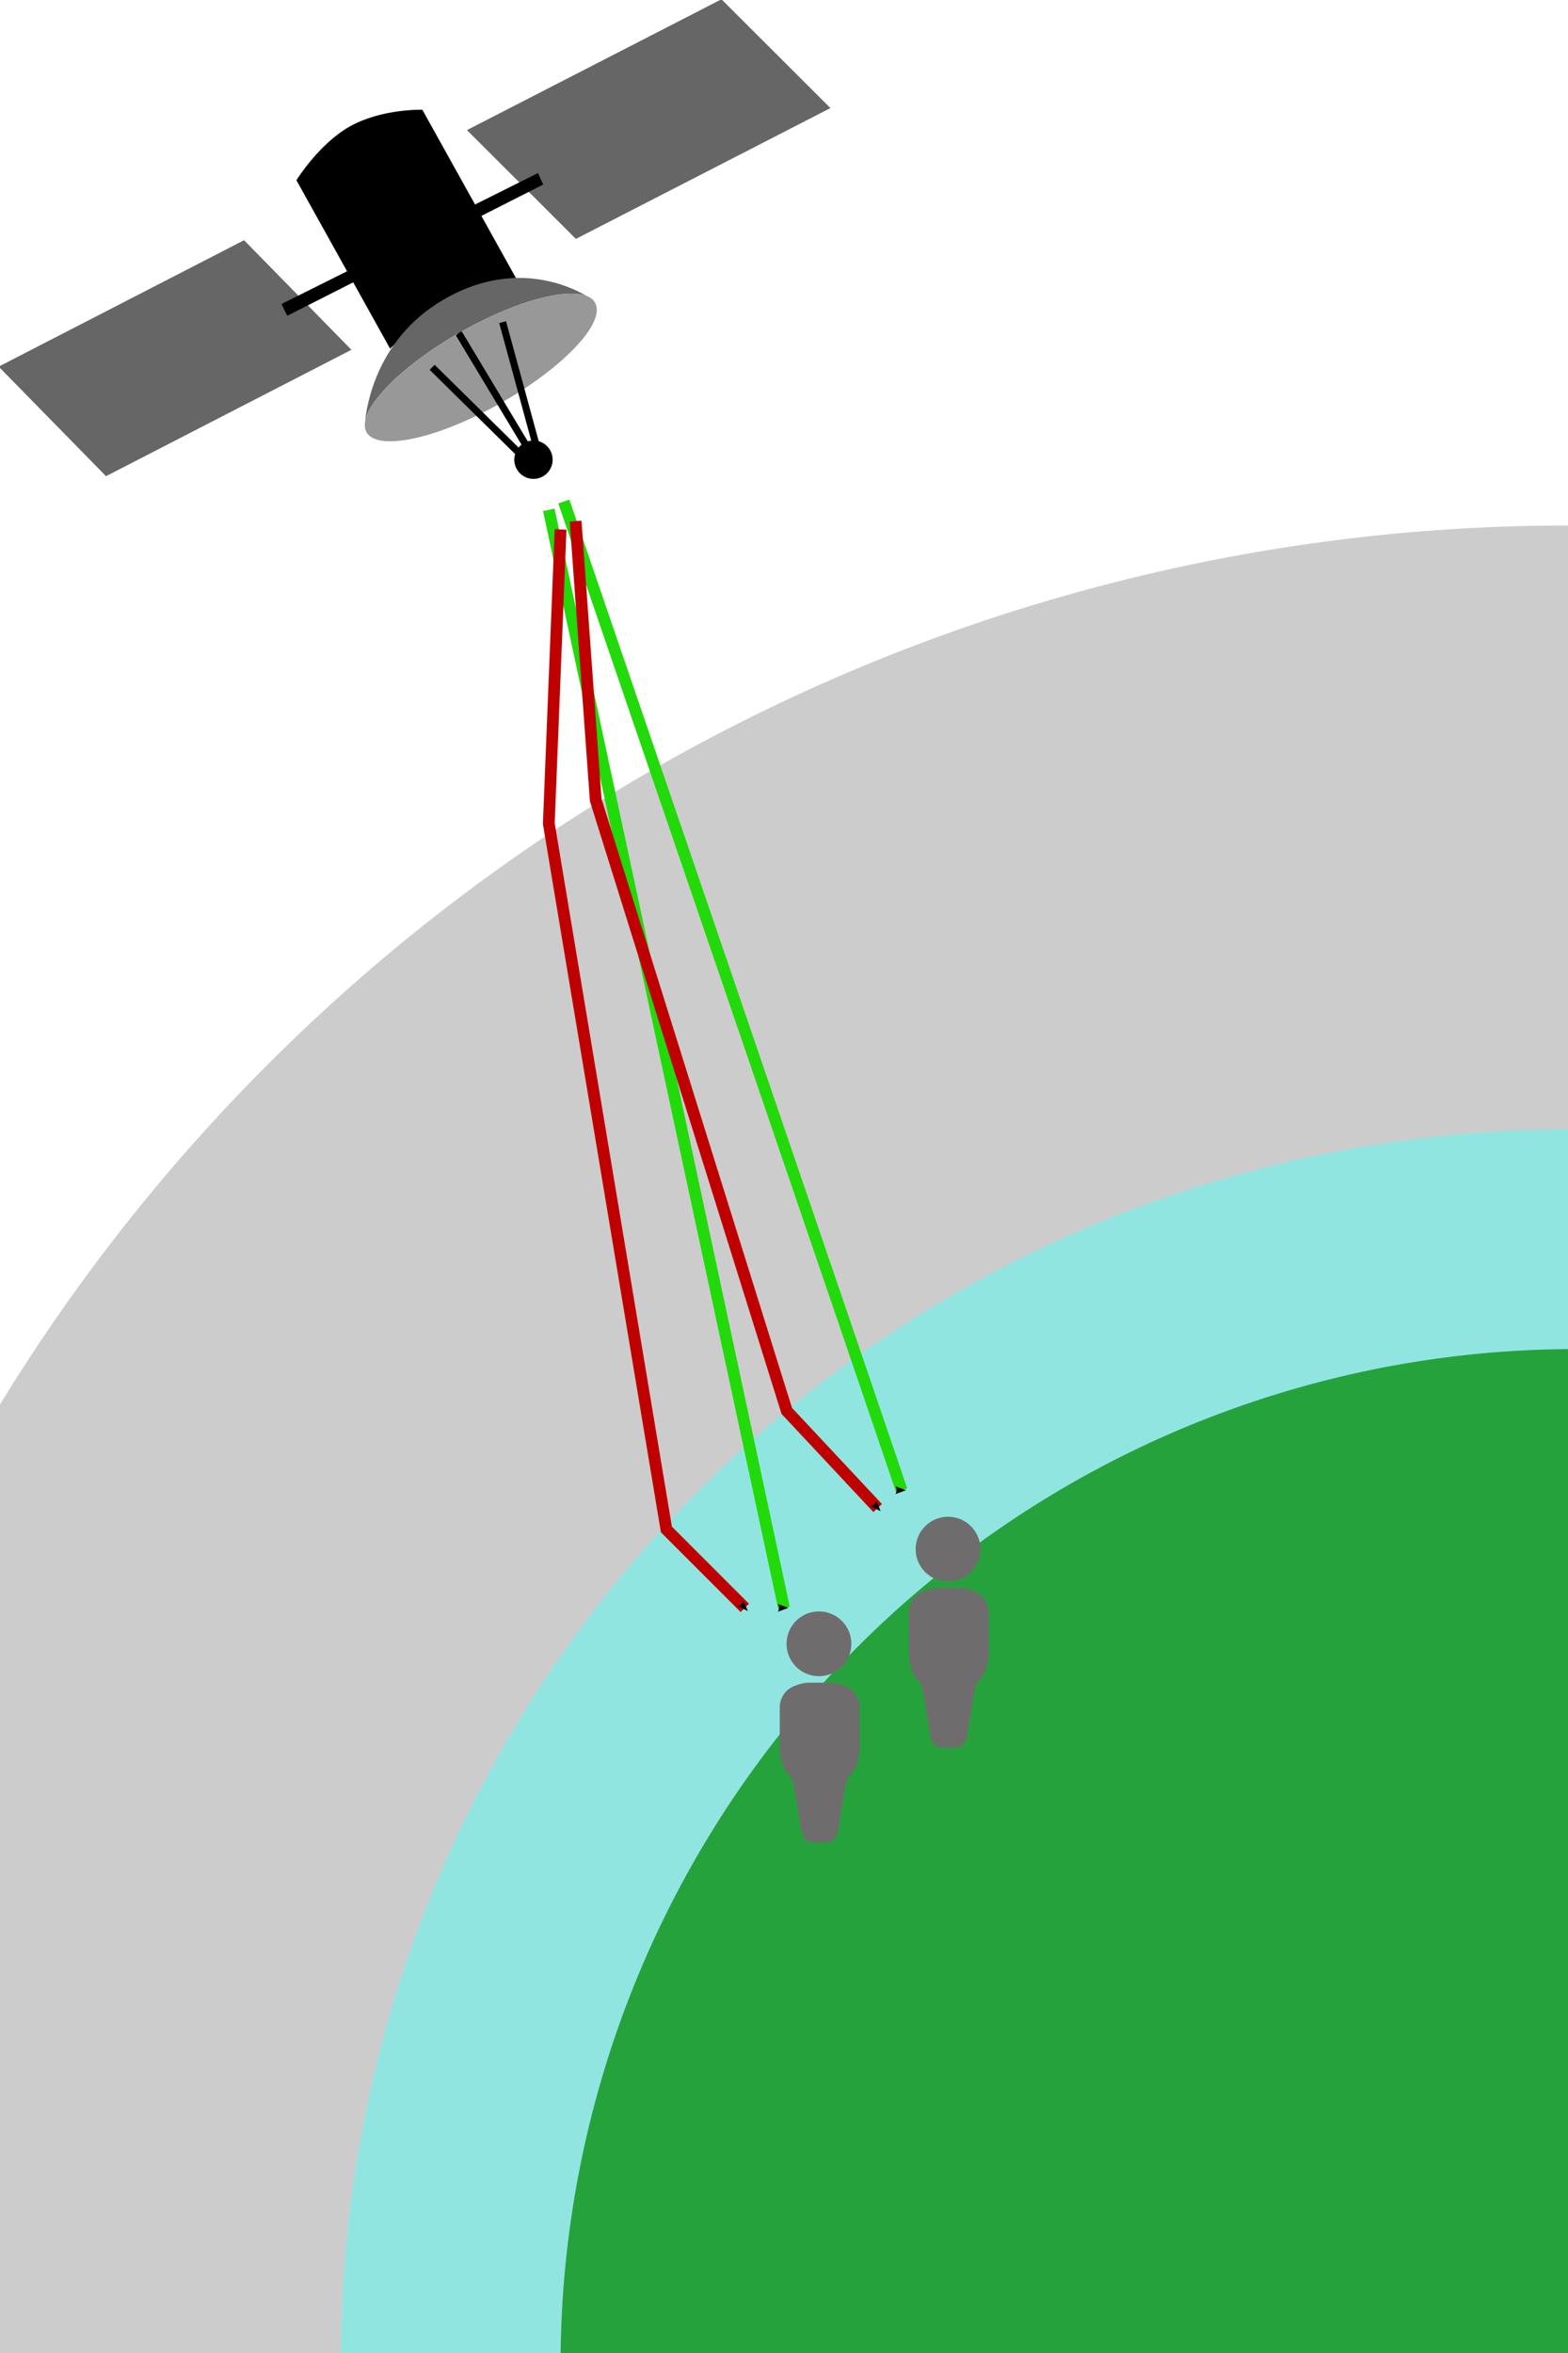 <?xml version="1.0" encoding="UTF-8" standalone="no"?>
<!-- Created with Inkscape (http://www.inkscape.org/) -->

<svg
   xmlns:dc="http://purl.org/dc/elements/1.1/"
   xmlns:cc="http://creativecommons.org/ns#"
   xmlns:rdf="http://www.w3.org/1999/02/22-rdf-syntax-ns#"
   xmlns:svg="http://www.w3.org/2000/svg"
   xmlns="http://www.w3.org/2000/svg"
   xmlns:sodipodi="http://sodipodi.sourceforge.net/DTD/sodipodi-0.dtd"
   xmlns:inkscape="http://www.inkscape.org/namespaces/inkscape"
   width="400"
   height="600"
   id="svg4716"
   version="1.1"
   inkscape:version="0.48.4 r9939"
   sodipodi:docname="dgps.svg"
   inkscape:export-filename="/home/bnizette/Dropbox/ES/ES2014/Resources/images/interfacing/dgps.png"
   inkscape:export-xdpi="78.333069"
   inkscape:export-ydpi="78.333069">
  <defs
     id="defs4718">
    <marker
       inkscape:stockid="Arrow2Send"
       orient="auto"
       refY="0.0"
       refX="0.0"
       id="Arrow2Send"
       style="overflow:visible;">
      <path
         id="path5525"
         style="fill-rule:evenodd;stroke-width:0.625;stroke-linejoin:round;"
         d="M 8.719,4.034 L -2.207,0.016 L 8.719,-4.002 C 6.973,-1.63 6.983,1.616 8.719,4.034 z "
         transform="scale(0.3) rotate(180) translate(-2.3,0)" />
    </marker>
    <marker
       inkscape:stockid="Arrow2Lend"
       orient="auto"
       refY="0.0"
       refX="0.0"
       id="Arrow2Lend"
       style="overflow:visible;">
      <path
         id="path5513"
         style="fill-rule:evenodd;stroke-width:0.625;stroke-linejoin:round;"
         d="M 8.719,4.034 L -2.207,0.016 L 8.719,-4.002 C 6.973,-1.63 6.983,1.616 8.719,4.034 z "
         transform="scale(1.1) rotate(180) translate(1,0)" />
    </marker>
    <marker
       inkscape:stockid="Arrow1Lend"
       orient="auto"
       refY="0.0"
       refX="0.0"
       id="Arrow1Lend"
       style="overflow:visible;">
      <path
         id="path5495"
         d="M 0.0,0.0 L 5.0,-5.0 L -12.5,0.0 L 5.0,5.0 L 0.0,0.0 z "
         style="fill-rule:evenodd;stroke:#000000;stroke-width:1.0pt;"
         transform="scale(0.8) rotate(180) translate(12.5,0)" />
    </marker>
    <marker
       inkscape:stockid="Arrow2Send"
       orient="auto"
       refY="0"
       refX="0"
       id="Arrow2Send-8"
       style="overflow:visible">
      <path
         inkscape:connector-curvature="0"
         id="path5525-2"
         style="fill-rule:evenodd;stroke-width:0.625;stroke-linejoin:round"
         d="M 8.719,4.034 -2.207,0.016 8.719,-4.002 c -1.745,2.372 -1.735,5.617 -6e-7,8.035 z"
         transform="matrix(-0.3,0,0,-0.3,0.69,0)" />
    </marker>
    <marker
       inkscape:stockid="Arrow2Send"
       orient="auto"
       refY="0"
       refX="0"
       id="marker6634"
       style="overflow:visible">
      <path
         inkscape:connector-curvature="0"
         id="path6636"
         style="fill-rule:evenodd;stroke-width:0.625;stroke-linejoin:round"
         d="M 8.719,4.034 -2.207,0.016 8.719,-4.002 c -1.745,2.372 -1.735,5.617 -6e-7,8.035 z"
         transform="matrix(-0.3,0,0,-0.3,0.69,0)" />
    </marker>
  </defs>
  <sodipodi:namedview
     id="base"
     pagecolor="#ffffff"
     bordercolor="#666666"
     borderopacity="1.0"
     inkscape:pageopacity="0.0"
     inkscape:pageshadow="2"
     inkscape:zoom="1.4142136"
     inkscape:cx="370.23277"
     inkscape:cy="326.27382"
     inkscape:document-units="px"
     inkscape:current-layer="layer1"
     showgrid="true"
     objecttolerance="10000"
     guidetolerance="10000"
     inkscape:window-width="1920"
     inkscape:window-height="1024"
     inkscape:window-x="0"
     inkscape:window-y="27"
     inkscape:window-maximized="1"
     inkscape:snap-nodes="false">
    <inkscape:grid
       type="xygrid"
       id="grid4724"
       empspacing="5"
       visible="true"
       enabled="true"
       snapvisiblegridlinesonly="true"
       spacingx="10px"
       spacingy="10px" />
  </sodipodi:namedview>
  <g
     inkscape:label="Layer 1"
     inkscape:groupmode="layer"
     id="layer1"
     transform="translate(0,-452.362)">
    <path
       sodipodi:type="arc"
       style="fill:#cccccc;fill-opacity:1;stroke:none"
       id="path6532-3-4"
       sodipodi:cx="395"
       sodipodi:cy="575"
       sodipodi:rx="125"
       sodipodi:ry="125"
       d="M 270,575 A 125,125 0 0 1 395,450 l 0,125 z"
       transform="matrix(3.752,0,0,3.752,-1082.04,-1102.038)"
       sodipodi:start="3.1415927"
       sodipodi:end="4.712389" />
    <path
       sodipodi:type="arc"
       style="fill:#91e5e1;fill-opacity:1;stroke:none"
       id="path6532-3"
       sodipodi:cx="395"
       sodipodi:cy="575"
       sodipodi:rx="125"
       sodipodi:ry="125"
       d="M 270,575 A 125,125 0 0 1 395,450 l 0,125 z"
       transform="matrix(2.504,0,0,2.504,-589.08,-386.438)"
       sodipodi:start="3.1415927"
       sodipodi:end="4.712389" />
    <g
       style="overflow:visible"
       id="Layer_5"
       transform="matrix(0.259,-0.966,0.966,0.259,161.776,233.534)" />
    <g
       style="overflow:visible"
       id="g2903"
       transform="matrix(0.369,-0.635,0.635,0.369,187.595,276.19)"
       inkscape:transform-center-x="9.256671"
       inkscape:transform-center-y="35.117168">
      <polygon
         transform="matrix(-1,0,0,1,-196.326,-36.774)"
         points="168.93,51.652 249.699,0 263.86,51.352 183.091,103.005 "
         id="polygon55"
         style="fill:#666667" />
      <path
         inkscape:connector-curvature="0"
         d="m -372.309,77.623 c 0,0 12.522,3.461 23.303,9.845 10.781,6.384 19.823,15.693 19.823,15.693 l 34.207,-57.5 c 0,0 -6.653,-12.348 -17.642,-18.854 -10.565,-6.257 -25.482,-6.683 -25.482,-6.683 l -34.209,57.499 z"
         id="path57" />
      <path
         inkscape:connector-curvature="0"
         d="m -348.819,99.751 c -19.72,-12.891 -41.243,-20.098 -49.737,-16.902 5.473,-2.507 27.143,-10.826 50.188,2.244 23.858,13.531 26.183,34.557 26.165,42.379 -1.076,-6.775 -11.099,-17.577 -26.616,-27.721 z"
         id="path59"
         style="fill:#666667" />
      <path
         inkscape:connector-curvature="0"
         d="m -402.099,88.709 c -0.139,-0.985 -0.084,-1.885 0.177,-2.681 0.111,-0.342 0.26,-0.665 0.448,-0.967 0.125,-0.201 0.267,-0.394 0.427,-0.578 0.318,-0.367 0.707,-0.697 1.167,-0.988 1.379,-0.871 3.304,-1.323 5.658,-1.393 0.392,-0.012 0.796,-0.012 1.212,-0.003 0.831,0.018 1.708,0.08 2.626,0.18 0.459,0.051 0.929,0.112 1.408,0.182 0.24,0.035 0.481,0.073 0.727,0.114 0.488,0.081 0.987,0.171 1.494,0.271 0.254,0.051 0.51,0.102 0.769,0.157 0.516,0.109 1.041,0.229 1.574,0.358 10.13,2.447 23.218,8.3 35.594,16.39 12.051,7.876 20.788,16.152 24.596,22.63 0.205,0.349 0.397,0.694 0.573,1.034 0.177,0.339 0.339,0.673 0.486,1.001 0.146,0.328 0.278,0.65 0.396,0.965 0.41,1.104 0.634,2.131 0.66,3.066 0.008,0.268 -10e-4,0.527 -0.026,0.78 -0.147,1.511 -0.884,2.74 -2.263,3.611 -7.357,4.647 -30.218,-2.63 -51.062,-16.256 -0.651,-0.426 -1.293,-0.853 -1.924,-1.28 -14.533,-9.838 -23.808,-20.107 -24.717,-26.593 z"
         id="path61"
         style="fill:#989898" />
      <rect
         x="318.133"
         y="-171.729"
         transform="matrix(-0.702,0.712,0.712,0.702,0,0)"
         width="49.896"
         height="2.455"
         id="rect63" />
      <rect
         x="-232.882"
         y="334.535"
         transform="matrix(0.249,-0.968,-0.968,-0.249,0,0)"
         width="49.895"
         height="2.454"
         id="rect65" />
      <path
         inkscape:connector-curvature="0"
         d="m -379.062,135.423 22.197,-40.319 c 0.891,0.273 1.691,0.455 2.214,1.07 l -22.261,40.433 -2.15,-1.184 z"
         id="path67" />
      <circle
         transform="matrix(-1,0,0,1,-196.326,-36.774)"
         cx="184.314"
         cy="176.851"
         r="6.662"
         id="circle69"
         d="m 190.976,176.851 c 0,3.679 -2.983,6.662 -6.662,6.662 -3.679,0 -6.662,-2.983 -6.662,-6.662 0,-3.679 2.983,-6.662 6.662,-6.662 3.679,0 6.662,2.983 6.662,6.662 z"
         sodipodi:cx="184.314"
         sodipodi:cy="176.851"
         sodipodi:rx="6.6620002"
         sodipodi:ry="6.6620002" />
      <polygon
         transform="matrix(-1,0,0,1,-196.326,-36.774)"
         points="13.282,152.997 96.979,99.375 110.624,151.075 26.927,204.696 "
         id="polygon71"
         style="fill:#666667" />
      <path
         inkscape:connector-curvature="0"
         d="m -293.805,91.427 -2.529,3.574 -23.545,-15.261 c 0.268,-0.568 2.182,-3.293 2.52,-3.79 l 23.554,15.477 z"
         id="path73" />
      <path
         inkscape:connector-curvature="0"
         d="m -354.312,52.727 -2.529,3.574 -23.546,-15.261 c 0.269,-0.569 2.182,-3.294 2.521,-3.791 l 23.554,15.478 z"
         id="path75" />
    </g>
    <path
       style="fill:none;stroke:#22d90a;stroke-width:3;stroke-linecap:butt;stroke-linejoin:miter;stroke-miterlimit:4;stroke-opacity:1;stroke-dasharray:none;marker-end:url(#Arrow2Send)"
       d="m 140,582.362 c 60,280 60,280 60,280"
       id="path4978"
       inkscape:connector-curvature="0"
       sodipodi:nodetypes="cc" />
    <path
       sodipodi:type="arc"
       style="fill:#26a23d;fill-opacity:1;stroke:none;stroke-width:1.448;stroke-linecap:butt;stroke-miterlimit:4;stroke-opacity:1;stroke-dasharray:none;stroke-dashoffset:0"
       id="path6532"
       sodipodi:cx="395"
       sodipodi:cy="575"
       sodipodi:rx="125"
       sodipodi:ry="125"
       d="M 270,575 A 125,125 0 0 1 395,450 l 0,125 z"
       transform="matrix(2.072,0,0,2.072,-416.44,-136.038)"
       sodipodi:start="3.1415927"
       sodipodi:end="4.712389" />
    <g
       id="g10"
       transform="matrix(2.848,0,0,-2.848,168.471,931.79)">
      <g
         id="g6008"
         transform="matrix(0.325,0,0,0.325,-100.86,-132.32)">
        <g
           id="g5704"
           transform="translate(362.96,472.25)">
          <path
             style="fill:#6f6c6d;fill-rule:evenodd"
             inkscape:connector-curvature="0"
             id="path5706"
             d="m 0,0 c 0,-4.93 -3.997,-8.927 -8.927,-8.927 -4.929,0 -8.927,3.997 -8.927,8.927 0,4.93 3.998,8.927 8.927,8.927 C -3.997,8.927 0,4.93 0,0" />
        </g>
        <g
           id="g5708"
           transform="translate(362.69,459.83)">
          <path
             style="fill:#6f6c6d;fill-rule:evenodd"
             inkscape:connector-curvature="0"
             id="path5710"
             d="m 0,0 c -1.353,0.946 -3.808,1.721 -5.458,1.721 h -6 c -1.65,0 -4.105,-0.775 -5.458,-1.721 L -17,-0.059 c -1.353,-0.946 -2.458,-3.07 -2.458,-4.72 v -11.625 c 0,-1.651 0.562,-4.097 1.25,-5.438 0.687,-1.341 1.475,-2.437 1.75,-2.437 0.275,0 0.722,-1.332 0.993,-2.959 l 2.014,-12.082 c 0.271,-1.627 1.506,-2.959 2.743,-2.959 h 4.5 c 1.237,0 2.472,1.332 2.743,2.959 l 2.014,12.082 c 0.271,1.627 0.718,2.959 0.993,2.959 0.275,0 1.062,1.096 1.75,2.437 0.687,1.341 1.25,3.787 1.25,5.438 v 11.625 c 0,1.65 -1.105,3.774 -2.458,4.72 L 0,0 z" />
        </g>
      </g>
    </g>
    <path
       style="fill:none;stroke:#be0000;stroke-width:3;stroke-linecap:butt;stroke-linejoin:miter;stroke-miterlimit:4;stroke-opacity:1;stroke-dasharray:none;marker-end:url(#Arrow2Send)"
       d="m 143,587.362 -3,75 30,180 20,20"
       id="path6306"
       inkscape:connector-curvature="0"
       sodipodi:nodetypes="cccc" />
    <g
       id="g10-8"
       transform="matrix(2.848,0,0,-2.848,201.4,907.648)">
      <g
         id="g6008-3"
         transform="matrix(0.325,0,0,0.325,-100.86,-132.32)">
        <g
           id="g5704-8"
           transform="translate(362.96,472.25)">
          <path
             style="fill:#6f6c6d;fill-rule:evenodd"
             inkscape:connector-curvature="0"
             id="path5706-2"
             d="m 0,0 c 0,-4.93 -3.997,-8.927 -8.927,-8.927 -4.929,0 -8.927,3.997 -8.927,8.927 0,4.93 3.998,8.927 8.927,8.927 C -3.997,8.927 0,4.93 0,0" />
        </g>
        <g
           id="g5708-3"
           transform="translate(362.69,459.83)">
          <path
             style="fill:#6f6c6d;fill-rule:evenodd"
             inkscape:connector-curvature="0"
             id="path5710-4"
             d="m 0,0 c -1.353,0.946 -3.808,1.721 -5.458,1.721 h -6 c -1.65,0 -4.105,-0.775 -5.458,-1.721 L -17,-0.059 c -1.353,-0.946 -2.458,-3.07 -2.458,-4.72 v -11.625 c 0,-1.651 0.562,-4.097 1.25,-5.438 0.687,-1.341 1.475,-2.437 1.75,-2.437 0.275,0 0.722,-1.332 0.993,-2.959 l 2.014,-12.082 c 0.271,-1.627 1.506,-2.959 2.743,-2.959 h 4.5 c 1.237,0 2.472,1.332 2.743,2.959 l 2.014,12.082 c 0.271,1.627 0.718,2.959 0.993,2.959 0.275,0 1.062,1.096 1.75,2.437 0.687,1.341 1.25,3.787 1.25,5.438 v 11.625 c 0,1.65 -1.105,3.774 -2.458,4.72 L 0,0 z" />
        </g>
      </g>
    </g>
    <path
       style="fill:none;stroke:#22d90a;stroke-width:3;stroke-linecap:butt;stroke-linejoin:miter;stroke-miterlimit:4;stroke-opacity:1;stroke-dasharray:none;marker-end:url(#Arrow2Send)"
       d="M 143.837,580.237 C 225.568,819.003 230,832.362 230,832.362"
       id="path4978-2"
       inkscape:connector-curvature="0"
       sodipodi:nodetypes="cc" />
    <path
       style="fill:none;stroke:#be0000;stroke-width:3;stroke-linecap:butt;stroke-linejoin:miter;stroke-miterlimit:4;stroke-opacity:1;stroke-dasharray:none;marker-end:url(#Arrow2Send)"
       d="m 146.837,585.237 5.132,71.111 48.738,155.782 23.182,24.773"
       id="path6306-7"
       inkscape:connector-curvature="0"
       sodipodi:nodetypes="cccc" />
  </g>
</svg>
